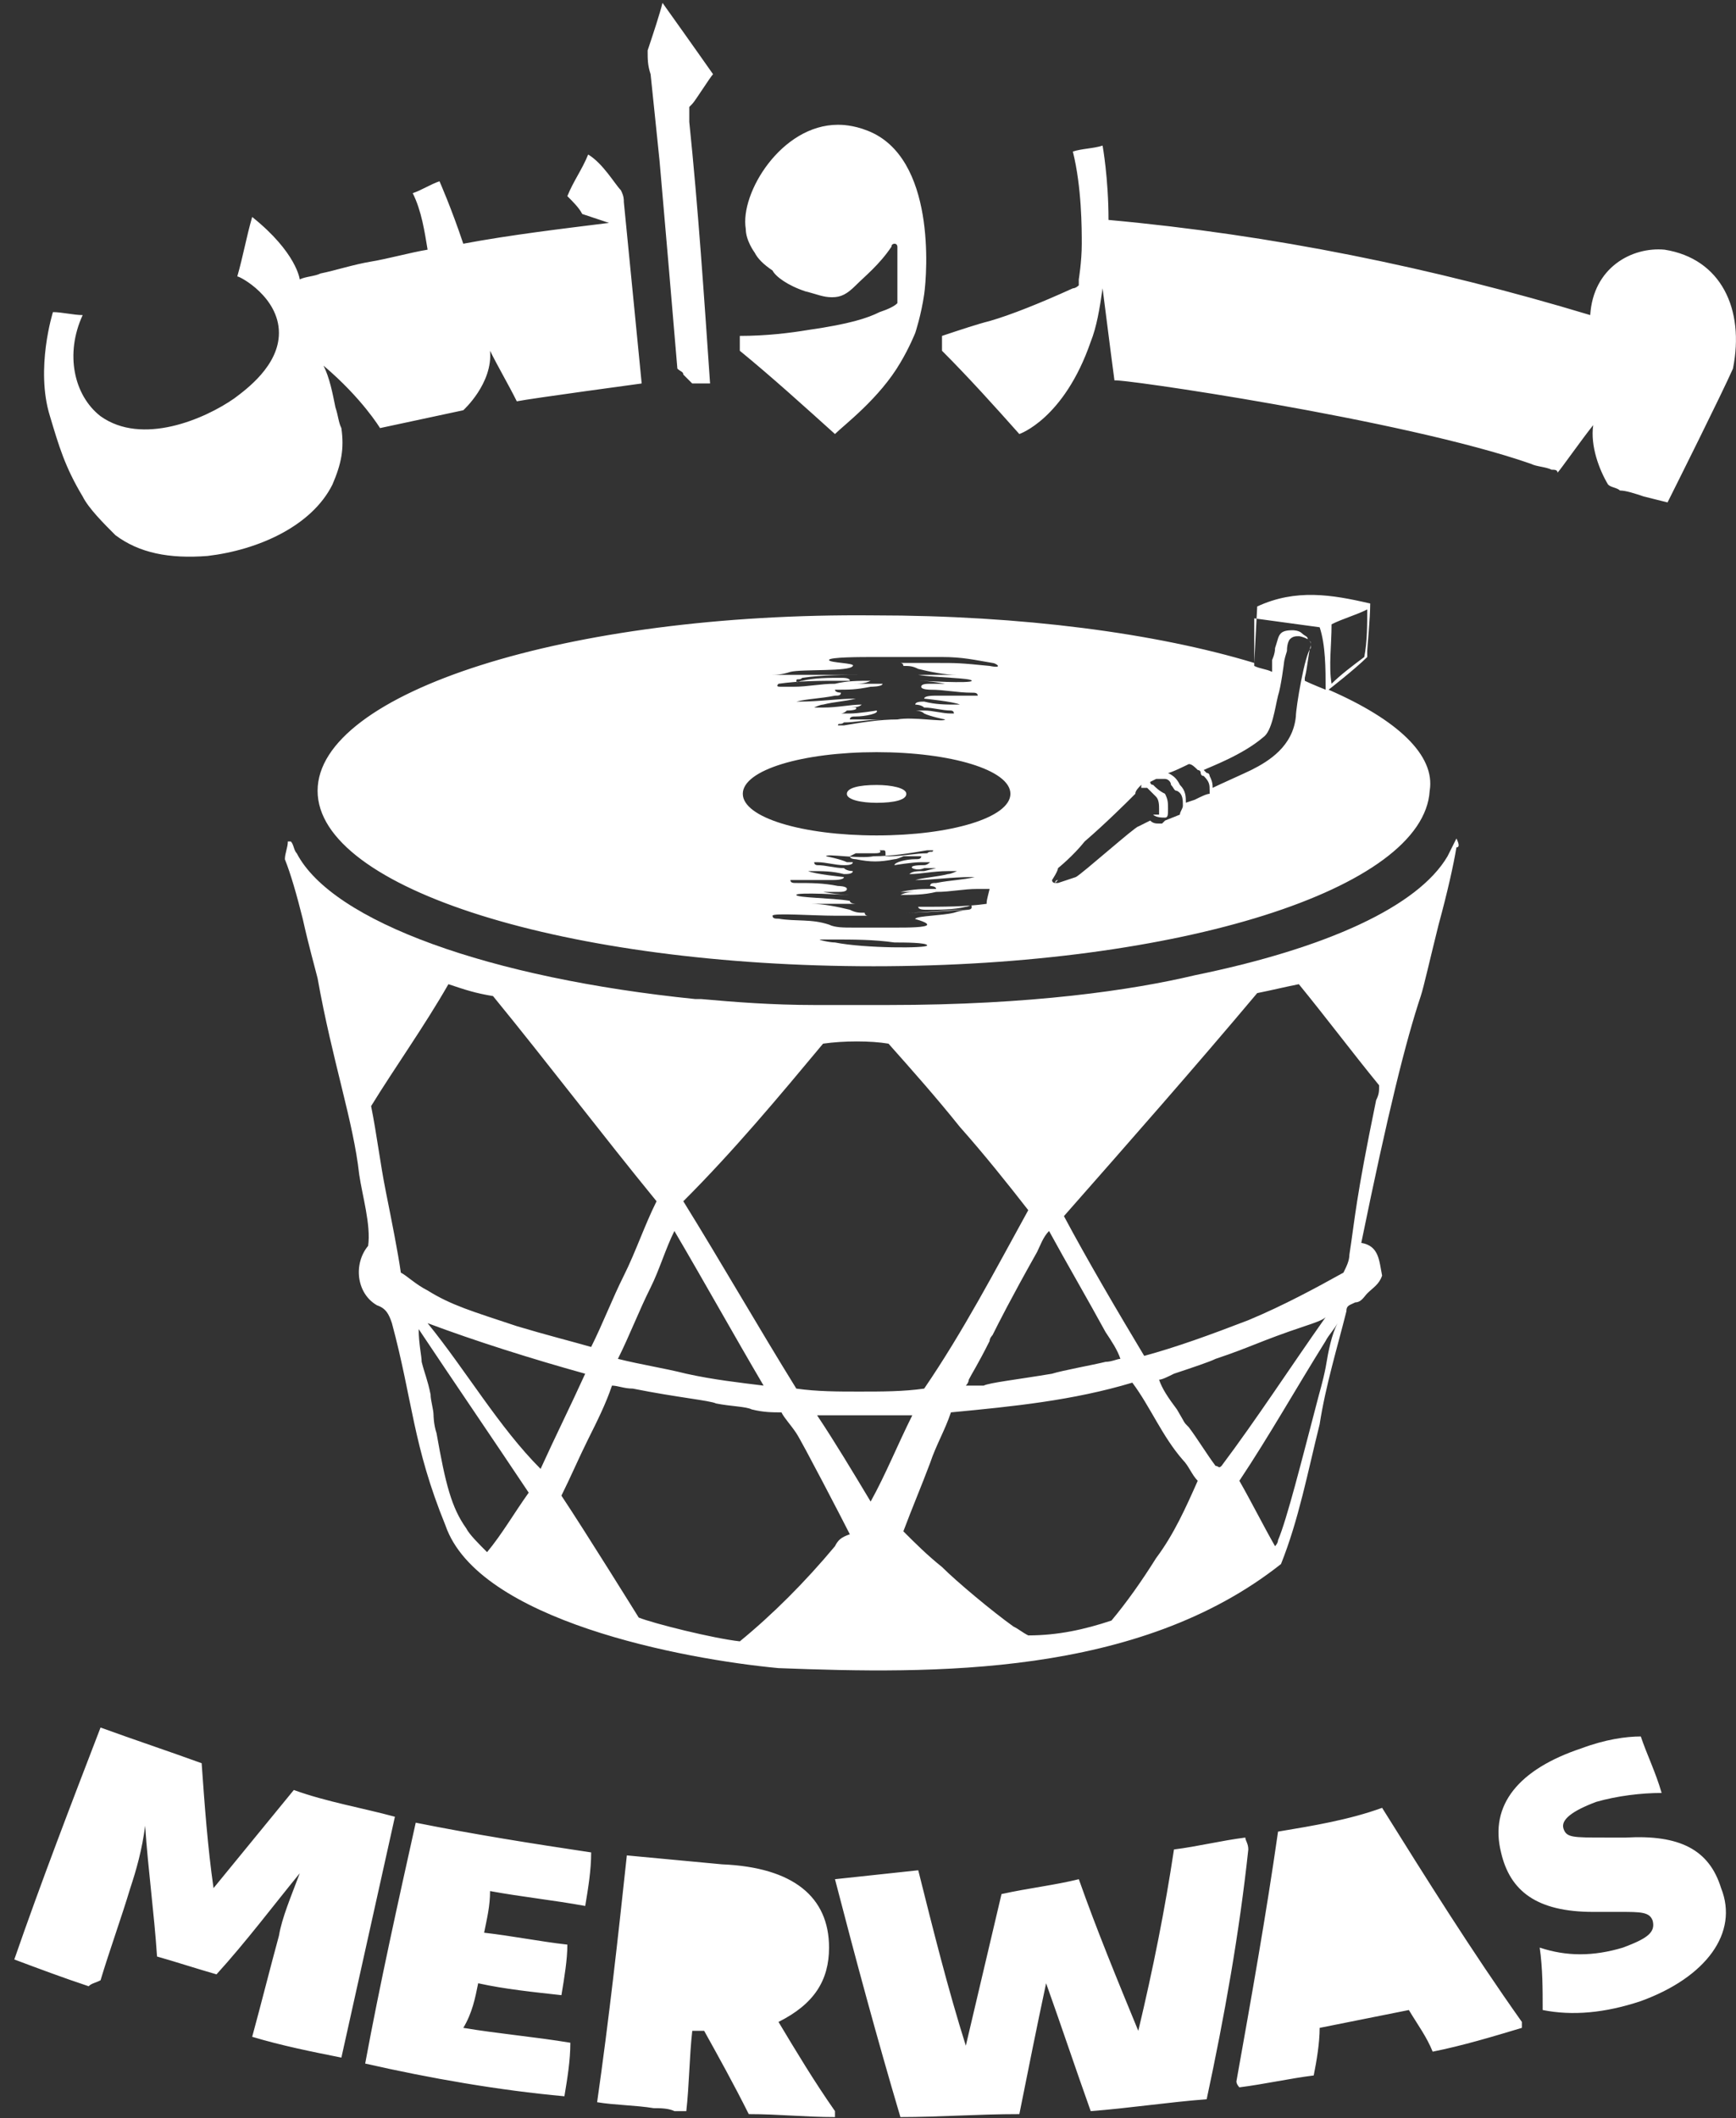 <svg width="109" height="133" viewBox="0 0 109 133" fill="none" xmlns="http://www.w3.org/2000/svg">
<rect x="0" y="0" width="109" height="133" fill="#333333" stroke="none"/>
<path d="M86.405 69.074C85.099 75.422 85.099 76.355 84.725 78.782C84.725 79.156 84.538 79.529 84.352 79.903C82.671 80.836 80.618 81.956 78.377 82.89C75.95 83.823 73.897 84.57 71.843 85.13C70.163 82.33 68.296 79.156 66.802 76.355C70.909 71.688 75.017 67.02 78.937 62.353C79.871 62.166 80.618 61.98 81.551 61.793C83.232 63.846 84.912 66.087 86.592 68.141C86.592 68.514 86.592 68.701 86.405 69.074ZM83.231 85.877C83.045 86.811 82.858 87.371 82.671 88.117C81.738 91.665 80.804 95.399 80.244 96.706C80.244 96.892 80.058 97.079 80.058 97.079C79.311 95.772 78.564 94.278 77.817 92.972C79.684 90.171 81.365 87.184 83.231 84.197C83.418 83.823 83.792 83.45 83.978 83.076C83.605 83.823 83.418 84.757 83.231 85.877ZM76.324 92.038C75.763 91.291 75.204 90.358 74.643 89.611C74.27 89.238 74.457 89.424 73.897 88.491C73.336 87.744 72.963 87.184 72.776 86.624C72.963 86.624 73.337 86.437 73.71 86.25C74.83 85.877 75.95 85.504 76.324 85.317C78.564 84.57 79.124 84.197 81.925 83.263C82.485 83.076 83.045 82.89 83.231 82.703C80.991 85.877 78.937 89.051 76.697 92.038C76.51 92.225 76.51 92.038 76.324 92.038ZM72.59 97.826C71.656 99.319 70.723 100.626 69.789 101.746C68.109 102.307 66.428 102.68 64.562 102.68C64.188 102.493 64.001 102.307 63.628 102.12C62.321 101.186 60.081 99.319 59.147 98.386C58.214 97.639 57.467 96.892 56.72 96.145C57.28 94.652 57.84 93.345 58.401 91.851C58.774 90.731 59.334 89.798 59.707 88.677C63.628 88.304 67.362 87.931 71.096 86.811C72.216 88.304 72.963 90.171 74.27 91.665C74.643 92.038 74.83 92.598 75.203 92.972C74.457 94.652 73.71 96.332 72.59 97.826ZM54.666 94.278C53.546 92.412 52.426 90.544 51.306 88.864C52.426 88.864 53.36 88.864 54.48 88.864C55.413 88.864 56.347 88.864 57.28 88.864C56.347 90.731 55.6 92.598 54.666 94.278ZM52.426 97.079C50.559 99.319 48.505 101.373 46.452 103.053C44.771 102.867 41.038 101.933 40.104 101.56C40.104 101.56 36.743 96.145 35.25 93.905C35.81 92.785 36.37 91.478 36.93 90.358C37.49 89.238 38.05 88.117 38.424 86.997C38.797 86.997 39.17 87.184 39.731 87.184C42.531 87.744 44.585 87.931 44.958 88.117C45.892 88.304 46.825 88.304 47.199 88.491C47.945 88.677 48.505 88.677 49.066 88.677C49.252 89.051 49.626 89.424 49.999 89.984C50.372 90.544 52.986 95.585 53.36 96.332C52.8 96.519 52.613 96.706 52.426 97.079ZM26.848 83.076C29.835 84.197 33.383 85.317 36.743 86.25C35.81 88.304 34.876 90.171 33.943 92.225C31.329 89.611 29.275 86.064 26.848 83.076ZM30.582 97.452C30.022 96.892 29.462 96.332 29.275 95.959C28.342 94.652 27.969 93.158 27.409 89.984C27.222 89.424 27.222 88.864 27.222 88.864C27.222 88.491 27.035 87.931 27.035 87.557C26.848 86.624 26.662 86.25 26.475 85.504C26.475 85.13 26.288 84.383 26.288 83.45C28.529 86.811 30.956 90.358 33.196 93.718C32.263 95.025 31.516 96.332 30.582 97.452ZM24.235 74.862C23.861 72.995 23.674 71.314 23.301 69.448C24.795 67.02 26.662 64.407 28.155 61.793C29.275 62.166 29.835 62.353 30.956 62.54C34.316 66.647 37.864 71.314 41.224 75.422C40.477 76.915 39.917 78.596 39.17 80.089C38.424 81.583 37.864 83.076 37.117 84.57C35.81 84.197 34.316 83.823 32.449 83.263C29.649 82.33 28.342 81.956 26.848 81.023C26.102 80.649 25.541 80.089 25.168 79.903C24.981 78.596 24.608 76.729 24.235 74.862ZM47.945 86.997C46.452 86.811 44.771 86.624 43.091 86.25C41.597 85.877 40.291 85.69 38.797 85.317C39.544 83.823 40.104 82.33 40.851 80.836C41.411 79.716 41.784 78.409 42.344 77.289C44.211 80.463 46.078 83.823 47.945 86.997ZM51.679 65.527C52.986 65.34 54.666 65.34 55.787 65.527C57.28 67.207 58.774 68.887 60.267 70.754C61.761 72.435 63.255 74.302 64.562 75.982C62.508 79.716 60.454 83.637 58.027 87.184C56.72 87.371 55.413 87.371 53.92 87.371C52.613 87.371 51.306 87.371 49.999 87.184C47.572 83.263 45.332 79.343 42.904 75.422C46.078 72.248 48.879 68.887 51.679 65.527ZM65.122 78.596C65.308 78.222 65.495 77.662 65.868 77.289C66.989 79.343 68.296 81.583 69.416 83.637C69.789 84.197 70.163 84.757 70.349 85.317C70.163 85.317 69.789 85.504 69.416 85.504C68.669 85.69 66.615 86.064 66.055 86.25C63.815 86.624 62.135 86.811 61.761 86.997C61.201 86.997 60.828 86.997 60.641 86.997C60.828 86.811 60.828 86.624 60.828 86.624C61.014 86.25 61.388 85.69 62.135 84.197C62.135 84.01 62.321 83.823 62.321 83.823C62.694 83.076 63.441 81.583 65.122 78.596ZM91.446 52.645C91.26 53.018 91.073 53.391 90.886 53.765C89.019 56.939 83.232 59.552 75.017 61.233C71.096 62.166 64.748 63.1 55.787 63.1C55.6 63.1 54.853 63.1 53.92 63.1C52.613 63.1 51.119 63.1 51.119 63.1C48.505 63.1 46.078 62.913 44.025 62.726C43.838 62.726 43.838 62.726 43.651 62.726C30.769 61.419 20.874 57.872 18.634 53.578C18.447 53.391 18.447 53.018 18.26 52.831C18.26 52.831 18.26 52.831 18.073 52.831C18.073 53.205 17.887 53.578 17.887 53.951C18.26 54.885 18.634 56.192 19.007 57.685C19.38 59.366 19.754 60.673 19.94 61.419C20.874 66.647 22.181 70.381 22.554 73.742C22.741 75.048 23.301 76.915 23.114 78.222C22.181 79.343 22.367 81.21 23.674 81.956C24.235 82.143 24.421 82.516 24.608 83.076C25.915 87.931 25.915 90.731 27.968 95.772C30.022 101.746 42.904 104.174 48.879 104.734C58.587 105.107 71.469 105.294 80.431 98.199C81.551 95.399 82.111 92.412 82.858 89.424C83.231 86.997 83.978 84.57 84.538 82.33C84.538 81.956 84.725 81.956 85.099 81.77C85.472 81.77 85.659 81.396 85.845 81.21C86.219 80.836 86.592 80.649 86.779 80.089C86.592 79.156 86.592 78.222 85.472 78.036C87.152 69.821 88.272 65.34 89.206 62.54C89.393 61.98 89.766 60.299 90.326 58.059C90.886 56.005 91.26 54.325 91.446 53.205C91.633 53.205 91.633 53.018 91.446 52.645Z" fill="white"/>
<path d="M55.039 49.285C53.919 49.285 53.172 49.472 53.172 49.845C53.172 50.219 54.105 50.405 55.039 50.405C56.159 50.405 56.906 50.219 56.906 49.845C56.906 49.472 55.972 49.285 55.039 49.285Z" fill="white"/>
<path d="M72.403 49.28C72.216 49.28 72.216 49.28 72.403 49.28C72.216 49.28 72.216 49.28 72.403 49.28C72.216 49.28 72.216 49.094 72.216 49.094C72.03 49.094 71.843 49.094 71.843 49.094C71.656 49.094 71.656 49.28 71.656 49.467C71.843 49.467 72.03 49.467 72.03 49.467C72.216 49.654 72.403 49.84 72.59 50.027C72.776 50.214 72.776 50.587 72.776 50.774C72.776 50.961 72.776 50.961 72.776 51.147C72.776 51.147 72.776 51.147 72.59 51.147H72.403C72.59 51.334 72.963 51.334 73.15 51.334C73.337 51.334 73.337 51.147 73.337 50.774C73.337 50.401 73.337 50.214 73.15 49.84C72.776 49.654 72.59 49.467 72.403 49.28Z" fill="white"/>
<path d="M48.88 42.931C50.187 42.744 51.494 42.744 52.8 42.744C52.8 42.744 53.174 42.744 53.361 42.744C53.361 42.558 52.987 42.558 52.8 42.558C52.054 42.558 51.12 42.558 50.373 42.744C50.187 42.744 50 42.931 50 42.744C50 42.558 50.187 42.744 50.373 42.558C51.68 42.371 52.987 42.371 54.107 42.371H54.294H54.107C52.614 42.371 49.813 42.371 48.32 42.371H48.133H48.32C48.693 42.371 49.066 42.371 49.627 42.184C50.373 41.998 53.361 42.184 53.547 41.811C53.734 41.624 52.054 41.624 52.054 41.438C52.054 41.251 54.107 41.251 54.854 41.251C55.788 41.251 56.721 41.251 57.655 41.251C58.215 41.251 58.775 41.251 59.148 41.251C60.455 41.251 61.202 41.438 62.322 41.624C62.509 41.624 63.069 41.998 62.136 41.811C60.269 41.624 60.082 41.624 58.775 41.624C58.215 41.624 57.841 41.624 57.095 41.624H56.535C56.535 41.624 56.721 41.624 56.721 41.811C57.094 41.811 57.281 41.811 57.655 41.998C58.401 42.184 59.335 42.371 60.082 42.371H60.269H60.082C59.148 42.371 58.401 42.371 57.655 42.371C57.468 42.371 57.281 42.371 57.281 42.371H57.655C58.775 42.558 61.015 42.558 61.015 42.744C61.015 42.931 57.841 42.744 57.841 42.744H57.281C57.095 42.744 57.095 42.744 57.095 42.744C57.095 42.744 57.468 42.744 57.655 42.744H58.215H57.655C57.468 42.744 57.281 42.744 57.281 42.744H57.655C58.401 42.744 59.335 42.931 59.335 42.931C59.522 42.931 58.775 42.931 58.401 42.931C58.215 42.931 57.841 42.931 57.841 43.118C57.841 43.304 58.401 43.304 58.401 43.304C59.335 43.304 60.082 43.491 61.015 43.491C61.202 43.491 61.389 43.491 61.389 43.678C61.389 43.678 61.202 43.678 61.015 43.678C60.269 43.678 59.522 43.678 58.775 43.678C58.588 43.678 58.028 43.678 58.028 43.865C58.028 43.865 59.895 44.051 60.269 44.238C60.269 44.238 60.269 44.238 60.082 44.238C59.335 44.238 58.775 44.238 58.028 44.051C57.841 44.051 57.468 44.051 57.468 44.238C57.468 44.238 57.841 44.238 58.028 44.425C58.588 44.425 59.148 44.611 59.708 44.611C59.708 44.611 59.895 44.611 59.895 44.798H59.708C59.148 44.798 58.588 44.611 58.028 44.611C57.841 44.611 57.468 44.611 57.468 44.611C57.468 44.611 57.841 44.611 58.028 44.798C58.401 44.985 59.335 45.172 59.335 45.172C59.335 45.358 57.281 44.985 56.348 45.172C55.228 45.172 54.107 45.358 52.987 45.545C52.8 45.545 52.614 45.545 52.614 45.545C52.614 45.358 52.8 45.545 52.987 45.358C53.734 45.358 54.481 45.172 55.414 45.172H55.601H55.414C54.854 45.172 54.294 45.172 53.734 45.172C53.547 45.172 53.361 45.172 53.361 45.172C53.361 44.985 53.547 44.985 53.734 44.985C54.294 44.985 55.228 44.798 55.041 44.611C55.041 44.611 53.921 44.798 53.361 44.798H53.174C52.987 44.798 52.8 44.798 52.8 44.798C52.8 44.798 52.987 44.798 53.174 44.611C53.174 44.611 53.921 44.611 53.734 44.425C53.547 44.425 52.987 44.425 52.987 44.425H53.174C53.547 44.425 53.921 44.425 54.107 44.238H54.294H54.107C53.361 44.238 52.614 44.425 51.68 44.425C51.494 44.425 51.12 44.425 51.12 44.425C51.12 44.425 51.494 44.238 51.68 44.238C52.427 44.051 52.987 44.051 53.734 43.865H53.921H53.734C52.614 43.865 51.494 44.051 50.187 44.051C50.187 44.051 50 44.051 49.813 44.051H50C50.747 43.865 51.494 43.865 52.427 43.678C52.614 43.678 52.8 43.678 52.8 43.491C52.8 43.491 52.427 43.491 52.427 43.304H52.24H52.427C53.361 43.304 53.734 43.304 54.667 43.118C54.667 43.118 55.414 43.118 55.414 42.931H54.854C54.294 42.931 54.107 42.931 53.547 42.931H53.361H53.547C53.921 42.931 54.294 42.931 54.667 42.744H54.854H54.667C53.921 42.744 53.174 42.744 52.427 42.931C51.494 42.931 50.747 43.118 49.813 43.118C49.627 43.118 49.253 43.118 49.066 43.118C48.88 43.118 48.693 43.118 48.88 42.931C48.693 42.931 48.693 42.931 48.88 42.931ZM83.233 43.304C83.233 43.304 82.299 42.931 81.925 42.744V42.558C82.112 41.811 82.112 41.251 82.299 40.504C82.299 40.317 82.299 40.317 82.112 40.131C82.112 39.944 81.926 39.944 81.739 39.757C81.552 39.571 81.179 39.571 81.179 39.571C80.992 39.571 80.619 39.571 80.432 39.757C80.245 39.944 80.245 40.131 80.059 40.691C80.059 41.064 79.872 41.438 79.872 41.438C79.872 41.438 79.872 41.624 79.872 41.998V42.184C79.499 41.998 79.125 41.998 78.752 41.811C78.752 41.624 78.752 40.691 78.752 40.504C78.752 39.944 78.752 39.571 78.752 38.824C80.059 39.011 81.552 39.197 82.859 39.384C83.232 40.504 83.233 41.998 83.233 43.304ZM81.365 44.985C81.179 46.852 79.685 47.785 78.565 48.345C78.192 48.532 76.511 49.279 76.138 49.466C76.138 49.279 76.138 49.092 75.951 48.719C75.951 48.719 75.951 48.532 75.764 48.532L75.578 48.345C75.951 48.159 78.005 47.412 79.312 46.292C79.872 45.918 80.059 44.425 80.245 43.678C80.432 43.118 80.619 41.624 80.619 41.624C80.619 41.624 80.619 41.438 80.805 40.877C80.805 40.317 80.992 40.131 80.992 40.131C81.179 39.944 81.365 39.944 81.552 39.944C81.552 39.944 81.739 39.944 82.112 40.131L82.299 40.317C82.299 40.504 82.299 40.504 82.299 40.691C81.926 41.064 81.365 44.425 81.365 44.985ZM75.951 49.652C75.951 49.839 75.951 49.839 75.951 49.839C75.765 49.839 75.391 50.026 75.018 50.212L74.458 50.399C74.458 50.026 74.458 49.652 74.084 49.279C73.898 48.906 73.711 48.719 73.337 48.532C73.524 48.532 74.644 47.972 74.644 47.972C74.831 47.972 75.018 48.159 75.204 48.345C75.204 48.345 75.391 48.345 75.391 48.532C75.391 48.532 75.391 48.719 75.578 48.719C75.951 49.092 75.951 49.279 75.951 49.652ZM74.271 50.586C74.271 50.773 74.084 50.959 74.084 51.146L73.151 51.519C73.151 51.519 73.151 51.519 72.964 51.706H72.777C72.591 51.706 72.404 51.706 72.217 51.519C71.844 51.706 71.47 51.893 71.47 51.893C71.284 51.893 67.923 54.88 67.55 55.067L66.43 55.44H66.243C66.243 55.44 66.243 55.253 66.43 55.253L66.243 55.44C66.243 55.44 66.056 55.44 66.056 55.253C66.056 55.253 66.43 54.693 66.43 54.507C66.43 54.507 67.363 53.76 68.11 52.826C69.417 51.706 70.91 50.212 70.91 50.212C70.91 50.212 71.097 50.026 71.284 49.839C71.284 49.652 71.47 49.466 71.657 49.279H71.844L72.591 48.906C72.777 48.906 72.964 48.906 73.151 48.906C73.338 48.906 73.524 49.092 73.524 49.279C73.711 49.466 73.711 49.652 73.897 49.652C74.271 49.839 74.271 50.212 74.271 50.586ZM55.041 52.453C50.373 52.453 46.639 51.333 46.639 49.839C46.639 48.345 50.373 47.225 55.041 47.225C59.708 47.225 63.442 48.345 63.442 49.839C63.442 51.333 59.708 52.453 55.041 52.453ZM55.041 53.386H54.667C54.667 53.386 55.228 53.386 55.414 53.386C55.601 53.386 55.601 53.386 55.601 53.76C55.601 53.76 55.974 53.76 56.348 53.76H56.721C56.721 53.76 56.348 53.946 56.161 53.946C55.228 54.133 54.667 54.133 53.734 53.946C53.734 53.946 53.361 53.946 53.361 53.76L53.734 53.573C54.107 53.573 54.481 53.573 54.854 53.573C55.041 53.573 55.414 53.573 55.228 53.386C55.414 53.386 55.228 53.386 55.041 53.386ZM61.949 56.747C60.642 56.934 59.148 56.934 57.841 56.934H57.655C57.655 57.12 58.028 57.12 58.215 57.12C58.962 57.12 59.895 57.12 60.642 56.934C60.829 56.934 61.015 56.747 61.015 56.934C61.015 57.12 60.829 57.12 60.642 57.12C59.335 57.12 58.028 57.307 56.908 57.307H56.721H56.908C58.401 57.307 59.708 57.12 61.202 57.12H61.389H61.202C60.829 57.12 60.455 57.12 59.895 57.307C59.148 57.494 57.655 57.494 57.468 57.68C57.281 57.68 58.215 57.867 58.215 58.054C58.215 58.24 56.908 58.24 56.348 58.24C55.414 58.24 54.481 58.24 53.547 58.24C52.987 58.24 52.427 58.24 52.054 58.054C50.934 57.68 50 57.867 48.88 57.68C48.693 57.68 48.506 57.68 48.506 57.494C48.506 57.307 51.12 57.494 52.427 57.494C52.987 57.494 53.734 57.494 54.294 57.494H54.481C54.481 57.494 54.294 57.494 54.294 57.307C53.921 57.307 53.734 57.307 53.361 57.12C52.614 56.934 51.68 56.747 50.934 56.747H50.747H50.934C51.867 56.747 52.614 56.747 53.361 56.747C53.547 56.747 53.734 56.747 53.734 56.747C53.734 56.747 53.361 56.747 53.361 56.56C52.24 56.373 50 56.373 50 56.187C50 56 53.174 56.187 53.174 56.187H53.734C53.921 56.187 53.921 56.187 53.921 56.187C53.921 56.187 53.547 56.187 53.361 56.187H52.8H53.361C53.547 56.187 53.734 56.187 53.734 56.187H53.361C52.614 56.187 51.68 56 51.68 56C51.494 56 52.24 56 52.614 56C52.8 56 53.174 56 53.174 55.813C53.174 55.627 52.614 55.627 52.614 55.627C51.68 55.44 50.934 55.44 50 55.44C49.813 55.44 49.627 55.44 49.627 55.253C49.627 55.253 49.813 55.253 50 55.253C50.747 55.253 51.494 55.253 52.24 55.253C52.427 55.253 52.987 55.253 52.987 55.067C52.987 55.067 51.12 54.88 50.747 54.693C50.747 54.693 50.747 54.693 50.934 54.693C51.68 54.693 52.24 54.693 52.987 54.88C53.174 54.88 53.547 54.88 53.547 54.693C53.547 54.693 53.174 54.693 52.987 54.507C52.427 54.507 51.867 54.32 51.307 54.32C51.307 54.32 51.12 54.32 51.12 54.133H51.307C51.867 54.133 52.427 54.32 52.987 54.32C53.174 54.32 53.547 54.32 53.547 54.133H53.174C52.8 53.946 51.867 53.76 51.867 53.76C51.867 53.573 53.921 53.946 54.854 53.76C55.974 53.76 57.095 53.573 58.215 53.386C58.401 53.386 58.588 53.386 58.588 53.386C58.588 53.573 58.401 53.386 58.215 53.573C57.468 53.573 56.721 53.76 55.788 53.76H55.601H55.788C56.348 53.76 56.908 53.76 57.468 53.76C57.655 53.76 57.841 53.76 57.841 53.76C57.841 53.946 57.655 53.946 57.468 53.946C56.908 53.946 56.161 54.133 56.161 54.32C56.161 54.32 57.281 54.133 57.841 54.133H58.028C58.215 54.133 58.401 54.133 58.401 54.133C58.401 54.133 58.215 54.32 58.028 54.32C57.841 54.32 57.095 54.32 57.281 54.507C57.655 54.693 58.028 54.507 58.028 54.507C58.215 54.507 58.775 54.507 58.775 54.507L58.028 54.693C57.655 54.693 57.281 54.693 57.095 54.88H56.908H57.095C57.841 54.88 58.588 54.693 59.522 54.693C59.708 54.693 60.082 54.693 60.082 54.693C60.082 54.693 59.708 54.88 59.522 54.88C58.775 55.067 58.215 55.067 57.468 55.253H57.281H57.468C58.588 55.253 59.708 55.067 61.015 55.067C61.015 55.067 61.202 55.067 61.389 55.067H61.202C60.455 55.253 59.708 55.253 58.775 55.44C58.588 55.44 58.401 55.44 58.401 55.627C58.401 55.627 58.775 55.627 58.775 55.813C58.962 55.813 58.962 55.813 58.962 55.813H58.775C57.841 55.813 57.468 55.813 56.535 56H55.974C55.974 56 56.534 56 56.721 56C57.281 56 57.281 56 57.655 56H57.841H57.655C57.281 56 56.908 56 56.535 56.187H56.348H56.535C57.281 56.187 58.028 56.187 58.775 56C59.708 56 60.455 55.813 61.389 55.813C61.575 55.813 61.949 55.813 62.136 55.813C61.949 56.56 61.949 56.56 61.949 56.747ZM52.427 59.174C52.427 59.174 52.24 59.174 52.427 59.174C52.054 59.174 51.307 58.987 51.494 58.987C51.494 58.987 52.054 58.987 52.24 58.987C53.547 58.987 54.854 58.987 56.161 59.174C56.721 59.174 58.215 59.174 58.215 59.361C58.215 59.547 54.294 59.547 52.427 59.174ZM83.606 39.197C84.353 38.824 85.1 38.637 85.846 38.264C85.846 39.197 85.846 40.317 85.659 41.251C84.913 41.811 84.166 42.371 83.606 42.931C83.419 41.811 83.606 40.504 83.606 39.197ZM83.419 43.304C83.419 43.304 85.1 41.998 85.846 41.251C85.846 41.064 85.846 41.064 85.846 40.877C85.846 40.691 86.033 38.824 86.033 37.89C83.606 37.33 81.365 36.957 78.938 38.077L78.752 41.624C72.591 39.757 64.189 38.637 54.854 38.637C35.624 38.45 19.941 43.491 19.941 49.652C19.941 55.813 35.624 60.667 54.854 60.667C74.084 60.667 89.394 55.813 89.767 49.652C90.14 47.412 87.713 45.172 83.419 43.304Z" fill="white"/>
<path d="M104.515 15.676C102.461 15.489 100.034 16.796 99.847 19.783C89.952 16.796 79.871 14.742 69.602 13.809C69.602 11.195 69.229 9.141 69.229 9.141C68.668 9.328 67.922 9.328 67.362 9.515C67.922 11.755 67.922 14.369 67.922 15.302C67.922 16.422 67.735 17.543 67.735 17.543C67.735 17.729 67.735 17.916 67.735 17.916C67.735 17.916 67.548 18.103 67.362 18.103C65.308 19.036 63.441 19.783 62.134 20.157C61.387 20.343 60.267 20.717 59.147 21.09C59.147 21.463 59.147 21.65 59.147 22.023C60.827 23.704 62.508 25.571 64.001 27.251C64.001 27.251 66.802 26.318 68.482 21.463C68.855 20.53 69.042 19.41 69.229 18.103C69.602 21.09 69.975 23.89 69.975 23.89C69.975 23.704 88.085 26.318 96.113 29.118C96.487 29.305 97.047 29.305 97.42 29.491C97.607 29.491 97.794 29.491 97.794 29.678C97.98 29.491 99.287 27.625 100.034 26.691C99.847 27.998 100.407 29.491 100.968 30.425C101.154 30.612 101.528 30.612 101.714 30.798C102.088 30.798 102.648 30.985 103.208 31.172C103.955 31.358 104.701 31.545 104.701 31.545C105.262 30.425 108.062 24.824 108.809 23.144C109.556 19.41 108.062 16.236 104.515 15.676ZM40.664 3.167C40.664 3.727 40.664 4.1 40.85 4.66C41.037 6.527 41.224 8.208 41.41 10.075C41.784 14.369 42.157 18.663 42.531 23.144C42.717 23.33 42.904 23.33 42.904 23.517C43.091 23.704 43.278 23.89 43.464 24.077C43.837 24.077 44.211 24.077 44.584 24.077C44.211 18.663 43.838 13.062 43.278 7.648V7.461C43.278 7.274 43.278 6.901 43.278 6.714L43.464 6.527C43.651 6.341 44.584 4.847 44.771 4.66C44.771 4.66 43.464 2.793 41.597 0.18C41.41 0.926 41.037 2.047 40.664 3.167ZM36.93 9.701C36.556 10.635 35.996 11.382 35.623 12.315C35.996 12.688 36.37 13.062 36.556 13.435C37.116 13.622 37.676 13.809 38.237 13.995C35.249 14.369 32.075 14.742 29.088 15.302C28.341 13.062 27.595 11.382 27.595 11.382C27.035 11.568 26.474 11.942 25.914 12.128C26.474 13.249 26.661 14.556 26.848 15.676C25.728 15.862 24.421 16.236 23.301 16.423C22.18 16.609 21.06 16.983 20.127 17.169C19.753 17.356 19.193 17.356 18.82 17.543C18.82 17.543 18.633 15.863 15.833 13.622C15.459 14.929 15.273 16.049 14.899 17.356C15.086 17.356 17.513 18.663 17.513 20.903C17.513 22.957 15.459 24.451 14.713 25.011C12.845 26.318 8.925 27.998 6.311 26.131C4.631 24.824 4.071 22.21 5.191 19.783C4.631 19.783 3.884 19.596 3.324 19.596C3.324 19.596 2.204 23.144 3.137 26.131C3.697 27.998 4.071 29.305 5.191 31.172C5.564 31.919 6.498 32.852 7.244 33.599C8.738 34.719 10.605 35.093 13.032 34.906C16.206 34.532 19.567 33.039 20.873 30.425C21.434 29.118 21.62 28.185 21.434 26.878C21.247 26.504 21.247 26.131 21.06 25.571C20.873 24.637 20.687 23.704 20.313 22.957C22.741 25.011 23.861 26.878 23.861 26.878L29.088 25.758C29.088 25.758 30.955 24.077 30.769 22.023C31.329 23.144 31.889 24.077 32.449 25.197C33.382 25.011 40.29 24.077 40.29 24.077C39.917 20.343 39.544 16.423 39.17 12.689C39.17 12.502 39.17 12.315 38.983 11.942C38.61 11.568 37.863 10.261 36.93 9.701ZM58.027 18.476C57.84 19.783 57.467 20.903 57.467 20.903C57.467 20.903 57.093 21.837 56.533 22.77C55.226 25.011 52.986 26.691 52.426 27.251C50.559 25.571 48.505 23.704 46.451 22.023C46.451 21.65 46.451 21.463 46.451 21.09C48.132 21.09 49.625 20.903 50.745 20.717C53.359 20.343 54.479 19.97 55.226 19.596C55.786 19.41 56.16 19.223 56.346 19.036C56.346 18.29 56.346 16.423 56.346 15.489C56.346 15.489 56.346 15.302 56.16 15.302C56.16 15.302 55.973 15.302 55.973 15.489C55.226 16.609 54.293 17.356 53.733 17.916C53.172 18.476 52.799 18.663 52.239 18.663C51.679 18.663 51.306 18.476 50.559 18.29C49.438 17.916 48.692 17.356 48.505 16.983C47.945 16.609 47.572 16.236 47.385 15.862C47.385 15.862 46.825 15.116 46.825 14.369C46.451 12.129 49.065 7.834 52.612 7.834C52.799 7.834 53.546 7.834 54.48 8.208C58.773 9.888 58.213 17.169 58.027 18.476Z" fill="white"/>
<path d="M52.054 122.281C52.054 119.107 49.814 117.24 45.333 117.053C43.279 116.866 41.412 116.68 39.358 116.493C38.798 121.72 38.238 126.761 37.492 131.989C38.612 132.176 39.919 132.176 41.039 132.362C41.412 132.362 41.972 132.362 42.346 132.549C42.532 132.549 42.906 132.549 43.092 132.549C43.279 130.869 43.279 129.188 43.466 127.508C43.653 127.508 43.653 127.508 43.839 127.508H44.026C44.026 127.508 44.026 127.508 44.213 127.508C45.146 129.188 46.08 130.869 47.013 132.736C48.88 132.736 50.56 132.922 52.427 132.922C52.427 132.736 52.427 132.736 52.427 132.549C51.12 130.682 50 128.815 48.88 126.948C51.121 125.828 52.054 124.334 52.054 122.281ZM13.407 118.547C13.034 115.933 12.847 113.319 12.661 110.705C10.607 109.958 8.366 109.212 6.313 108.465C4.446 113.319 2.579 118.173 0.898 123.027C2.392 123.587 3.886 124.148 5.566 124.708C5.753 124.521 5.939 124.521 6.313 124.334C6.873 122.467 7.62 120.414 8.18 118.547C8.553 117.426 8.927 116.119 9.113 114.626C9.3 117.426 9.673 120.04 9.86 122.841C11.167 123.214 12.287 123.587 13.594 123.961C15.461 121.907 17.141 119.667 18.822 117.613C18.261 119.107 17.701 120.414 17.515 121.534C16.955 123.587 16.395 125.828 15.834 127.882C17.701 128.442 19.568 128.815 21.435 129.188C22.556 124.148 23.676 119.107 24.796 114.066C22.742 113.506 20.502 113.132 18.448 112.386C16.768 114.439 15.088 116.493 13.407 118.547ZM80.246 114.999C79.499 120.227 78.565 125.454 77.632 130.682C77.632 130.869 77.819 131.055 77.819 131.055C79.312 130.869 80.993 130.495 82.486 130.309C82.673 129.375 82.859 128.255 82.859 127.321C84.726 126.948 86.593 126.575 88.46 126.201C89.02 127.135 89.581 127.882 89.954 128.815C91.821 128.442 93.688 127.882 95.555 127.321C95.555 127.135 95.555 127.135 95.555 126.948C92.381 122.467 89.581 117.987 86.78 113.506C84.726 114.253 82.486 114.626 80.246 114.999ZM78.192 115.373C76.698 115.559 75.205 115.933 73.711 116.12C73.151 119.854 72.404 123.588 71.471 127.508C70.164 124.334 68.857 121.16 67.737 117.987C66.243 118.36 64.563 118.547 62.883 118.92C62.136 122.094 61.389 125.268 60.642 128.442C59.522 124.894 58.589 121.16 57.655 117.426C55.975 117.613 54.108 117.8 52.427 117.987C53.734 123.027 55.041 127.882 56.535 132.922C58.962 132.922 61.389 132.736 64.003 132.736C64.563 129.935 65.123 127.135 65.683 124.521C66.617 127.135 67.55 129.935 68.484 132.549C70.911 132.362 73.338 131.989 75.765 131.802C76.885 126.575 77.819 121.347 78.379 116.12C78.379 115.746 78.192 115.559 78.192 115.373ZM30.023 124.521C31.704 124.894 33.571 125.081 35.251 125.268C35.438 124.148 35.624 123.027 35.624 122.094C33.944 121.907 32.077 121.534 30.397 121.347C30.584 120.414 30.77 119.667 30.77 118.733C32.824 119.107 34.691 119.293 36.745 119.667C36.931 118.547 37.118 117.426 37.118 116.306C33.384 115.746 29.837 115.186 26.103 114.439C24.983 119.48 23.862 124.521 22.929 129.562C27.036 130.495 31.33 131.242 35.438 131.616C35.624 130.495 35.811 129.375 35.811 128.255C33.571 127.882 31.33 127.695 29.09 127.321C29.65 126.388 29.837 125.454 30.023 124.521ZM108.064 118.547C109.184 121.347 107.13 124.148 103.023 125.641C100.783 126.388 98.729 126.575 96.862 126.201C96.862 124.894 96.862 123.587 96.675 122.281C98.356 122.841 100.036 122.841 101.903 122.281C103.396 121.72 103.956 121.347 103.77 120.6C103.583 120.04 103.023 120.04 101.716 120.04C101.156 120.04 100.596 120.04 100.036 120.04C96.488 120.04 94.808 118.733 94.248 116.306C93.501 113.319 95.368 111.079 99.289 109.772C100.783 109.212 102.089 109.025 103.023 109.025C103.396 110.145 103.956 111.265 104.33 112.572C103.023 112.572 101.529 112.759 100.222 113.132C98.729 113.692 97.982 114.253 98.169 114.813C98.355 115.373 98.729 115.373 100.783 115.373C101.156 115.373 101.716 115.373 102.089 115.373C105.45 115.186 107.317 116.12 108.064 118.547Z" fill="white"/>
</svg>
